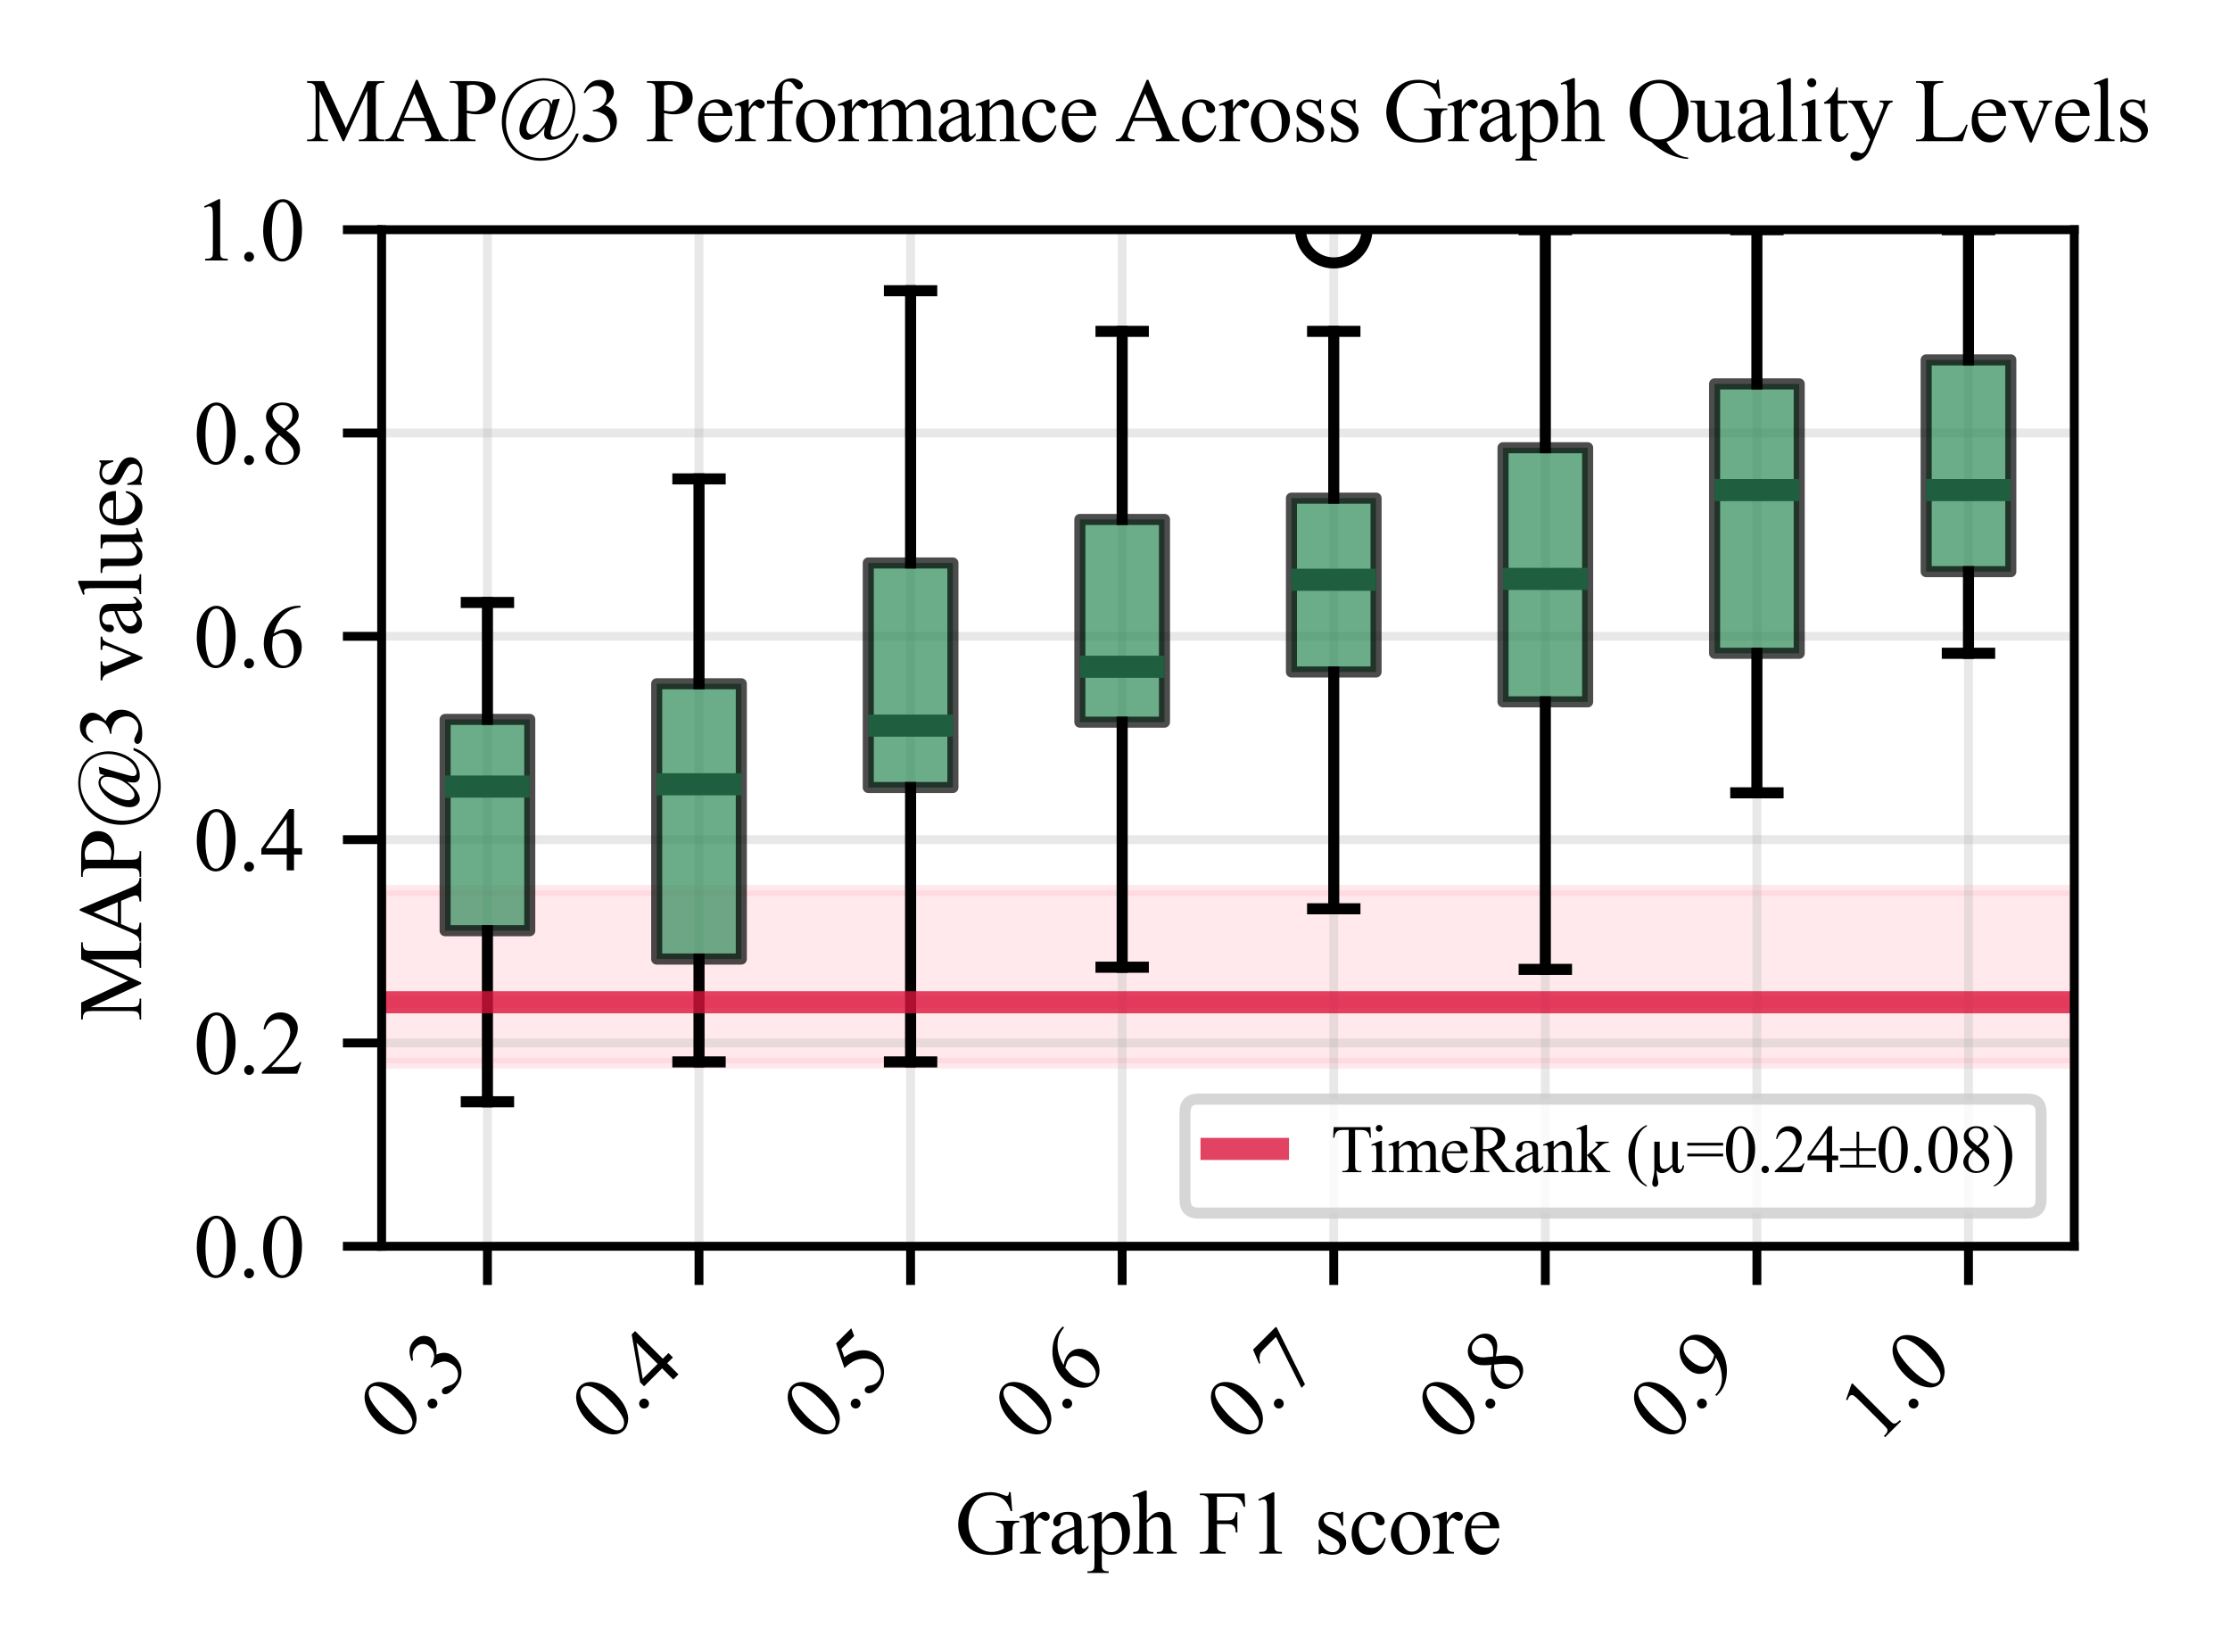 <?xml version="1.0" encoding="utf-8" standalone="no"?>
<!DOCTYPE svg PUBLIC "-//W3C//DTD SVG 1.1//EN"
  "http://www.w3.org/Graphics/SVG/1.1/DTD/svg11.dtd">
<svg xmlns:xlink="http://www.w3.org/1999/xlink" width="201.48pt" height="149.273pt" viewBox="0 0 201.48 149.273" xmlns="http://www.w3.org/2000/svg" version="1.1">
 <defs>
  <style type="text/css">*{stroke-linejoin: round; stroke-linecap: butt}</style>
 </defs>
 <g id="figure_1">
  <g id="patch_1">
   <path d="M 0 149.273 
L 201.48 149.273 
L 201.48 0 
L 0 0 
z
" style="fill: #ffffff"/>
  </g>
  <g id="axes_1">
   <g id="patch_2">
    <path d="M 34.481 112.598 
L 187.41 112.598 
L 187.41 20.755 
L 34.481 20.755 
z
" style="fill: #ffffff"/>
   </g>
   <g id="patch_3">
    <path d="M 34.481 90.555 
L 187.41 90.555 
L 187.41 80.453 
L 34.481 80.453 
z
" clip-path="url(#pe2b4264ff6)" style="fill: #ffb6c1; opacity: 0.3; stroke: #ffb6c1; stroke-linejoin: miter"/>
   </g>
   <g id="patch_4">
    <path d="M 34.481 96.066 
L 187.41 96.066 
L 187.41 90.555 
L 34.481 90.555 
z
" clip-path="url(#pe2b4264ff6)" style="fill: #ffb6c1; opacity: 0.3; stroke: #ffb6c1; stroke-linejoin: miter"/>
   </g>
   <g id="matplotlib.axis_1">
    <g id="xtick_1">
     <g id="line2d_1">
      <path d="M 44.039 112.598 
L 44.039 20.755 
" clip-path="url(#pe2b4264ff6)" style="fill: none; stroke: #b0b0b0; stroke-opacity: 0.3; stroke-width: 0.8; stroke-linecap: square"/>
     </g>
     <g id="line2d_2">
      <defs>
       <path id="ma68ea788ea" d="M 0 0 
L 0 3.5 
" style="stroke: #000000; stroke-width: 0.8"/>
      </defs>
      <g>
       <use xlink:href="#ma68ea788ea" x="44.039" y="112.598" style="stroke: #000000; stroke-width: 0.8"/>
      </g>
     </g>
     <g id="text_1">
      <!-- 0.3 -->
      <g transform="translate(35.758 130.597) rotate(-45) scale(0.08 -0.08)">
       <defs>
        <path id="TimesNewRomanPSMT-30" d="M 231 2094 
Q 231 2819 450 3342 
Q 669 3866 1031 4122 
Q 1313 4325 1613 4325 
Q 2100 4325 2488 3828 
Q 2972 3213 2972 2159 
Q 2972 1422 2759 906 
Q 2547 391 2217 158 
Q 1888 -75 1581 -75 
Q 975 -75 572 641 
Q 231 1244 231 2094 
z
M 844 2016 
Q 844 1141 1059 588 
Q 1238 122 1591 122 
Q 1759 122 1940 273 
Q 2122 425 2216 781 
Q 2359 1319 2359 2297 
Q 2359 3022 2209 3506 
Q 2097 3866 1919 4016 
Q 1791 4119 1609 4119 
Q 1397 4119 1231 3928 
Q 1006 3669 925 3112 
Q 844 2556 844 2016 
z
" transform="scale(0.016)"/>
        <path id="TimesNewRomanPSMT-2e" d="M 800 606 
Q 947 606 1047 504 
Q 1147 403 1147 259 
Q 1147 116 1045 14 
Q 944 -88 800 -88 
Q 656 -88 554 14 
Q 453 116 453 259 
Q 453 406 554 506 
Q 656 606 800 606 
z
" transform="scale(0.016)"/>
        <path id="TimesNewRomanPSMT-33" d="M 325 3431 
Q 506 3859 782 4092 
Q 1059 4325 1472 4325 
Q 1981 4325 2253 3994 
Q 2459 3747 2459 3466 
Q 2459 3003 1878 2509 
Q 2269 2356 2469 2072 
Q 2669 1788 2669 1403 
Q 2669 853 2319 450 
Q 1863 -75 997 -75 
Q 569 -75 414 31 
Q 259 138 259 259 
Q 259 350 332 419 
Q 406 488 509 488 
Q 588 488 669 463 
Q 722 447 909 348 
Q 1097 250 1169 231 
Q 1284 197 1416 197 
Q 1734 197 1970 444 
Q 2206 691 2206 1028 
Q 2206 1275 2097 1509 
Q 2016 1684 1919 1775 
Q 1784 1900 1550 2001 
Q 1316 2103 1072 2103 
L 972 2103 
L 972 2197 
Q 1219 2228 1467 2375 
Q 1716 2522 1828 2728 
Q 1941 2934 1941 3181 
Q 1941 3503 1739 3701 
Q 1538 3900 1238 3900 
Q 753 3900 428 3381 
L 325 3431 
z
" transform="scale(0.016)"/>
       </defs>
       <use xlink:href="#TimesNewRomanPSMT-30"/>
       <use xlink:href="#TimesNewRomanPSMT-2e" transform="translate(50 0)"/>
       <use xlink:href="#TimesNewRomanPSMT-33" transform="translate(75 0)"/>
      </g>
     </g>
    </g>
    <g id="xtick_2">
     <g id="line2d_3">
      <path d="M 63.155 112.598 
L 63.155 20.755 
" clip-path="url(#pe2b4264ff6)" style="fill: none; stroke: #b0b0b0; stroke-opacity: 0.3; stroke-width: 0.8; stroke-linecap: square"/>
     </g>
     <g id="line2d_4">
      <g>
       <use xlink:href="#ma68ea788ea" x="63.155" y="112.598" style="stroke: #000000; stroke-width: 0.8"/>
      </g>
     </g>
     <g id="text_2">
      <!-- 0.4 -->
      <g transform="translate(54.874 130.597) rotate(-45) scale(0.08 -0.08)">
       <defs>
        <path id="TimesNewRomanPSMT-34" d="M 2978 1563 
L 2978 1119 
L 2409 1119 
L 2409 0 
L 1894 0 
L 1894 1119 
L 100 1119 
L 100 1519 
L 2066 4325 
L 2409 4325 
L 2409 1563 
L 2978 1563 
z
M 1894 1563 
L 1894 3666 
L 406 1563 
L 1894 1563 
z
" transform="scale(0.016)"/>
       </defs>
       <use xlink:href="#TimesNewRomanPSMT-30"/>
       <use xlink:href="#TimesNewRomanPSMT-2e" transform="translate(50 0)"/>
       <use xlink:href="#TimesNewRomanPSMT-34" transform="translate(75 0)"/>
      </g>
     </g>
    </g>
    <g id="xtick_3">
     <g id="line2d_5">
      <path d="M 82.272 112.598 
L 82.272 20.755 
" clip-path="url(#pe2b4264ff6)" style="fill: none; stroke: #b0b0b0; stroke-opacity: 0.3; stroke-width: 0.8; stroke-linecap: square"/>
     </g>
     <g id="line2d_6">
      <g>
       <use xlink:href="#ma68ea788ea" x="82.272" y="112.598" style="stroke: #000000; stroke-width: 0.8"/>
      </g>
     </g>
     <g id="text_3">
      <!-- 0.5 -->
      <g transform="translate(73.99 130.597) rotate(-45) scale(0.08 -0.08)">
       <defs>
        <path id="TimesNewRomanPSMT-35" d="M 2778 4238 
L 2534 3706 
L 1259 3706 
L 981 3138 
Q 1809 3016 2294 2522 
Q 2709 2097 2709 1522 
Q 2709 1188 2573 903 
Q 2438 619 2231 419 
Q 2025 219 1772 97 
Q 1413 -75 1034 -75 
Q 653 -75 479 54 
Q 306 184 306 341 
Q 306 428 378 495 
Q 450 563 559 563 
Q 641 563 702 538 
Q 763 513 909 409 
Q 1144 247 1384 247 
Q 1750 247 2026 523 
Q 2303 800 2303 1197 
Q 2303 1581 2056 1914 
Q 1809 2247 1375 2428 
Q 1034 2569 447 2591 
L 1259 4238 
L 2778 4238 
z
" transform="scale(0.016)"/>
       </defs>
       <use xlink:href="#TimesNewRomanPSMT-30"/>
       <use xlink:href="#TimesNewRomanPSMT-2e" transform="translate(50 0)"/>
       <use xlink:href="#TimesNewRomanPSMT-35" transform="translate(75 0)"/>
      </g>
     </g>
    </g>
    <g id="xtick_4">
     <g id="line2d_7">
      <path d="M 101.388 112.598 
L 101.388 20.755 
" clip-path="url(#pe2b4264ff6)" style="fill: none; stroke: #b0b0b0; stroke-opacity: 0.3; stroke-width: 0.8; stroke-linecap: square"/>
     </g>
     <g id="line2d_8">
      <g>
       <use xlink:href="#ma68ea788ea" x="101.388" y="112.598" style="stroke: #000000; stroke-width: 0.8"/>
      </g>
     </g>
     <g id="text_4">
      <!-- 0.6 -->
      <g transform="translate(93.107 130.597) rotate(-45) scale(0.08 -0.08)">
       <defs>
        <path id="TimesNewRomanPSMT-36" d="M 2869 4325 
L 2869 4209 
Q 2456 4169 2195 4045 
Q 1934 3922 1679 3669 
Q 1425 3416 1258 3105 
Q 1091 2794 978 2366 
Q 1428 2675 1881 2675 
Q 2316 2675 2634 2325 
Q 2953 1975 2953 1425 
Q 2953 894 2631 456 
Q 2244 -75 1606 -75 
Q 1172 -75 869 213 
Q 275 772 275 1663 
Q 275 2231 503 2743 
Q 731 3256 1154 3653 
Q 1578 4050 1965 4187 
Q 2353 4325 2688 4325 
L 2869 4325 
z
M 925 2138 
Q 869 1716 869 1456 
Q 869 1156 980 804 
Q 1091 453 1309 247 
Q 1469 100 1697 100 
Q 1969 100 2183 356 
Q 2397 613 2397 1088 
Q 2397 1622 2184 2012 
Q 1972 2403 1581 2403 
Q 1463 2403 1327 2353 
Q 1191 2303 925 2138 
z
" transform="scale(0.016)"/>
       </defs>
       <use xlink:href="#TimesNewRomanPSMT-30"/>
       <use xlink:href="#TimesNewRomanPSMT-2e" transform="translate(50 0)"/>
       <use xlink:href="#TimesNewRomanPSMT-36" transform="translate(75 0)"/>
      </g>
     </g>
    </g>
    <g id="xtick_5">
     <g id="line2d_9">
      <path d="M 120.504 112.598 
L 120.504 20.755 
" clip-path="url(#pe2b4264ff6)" style="fill: none; stroke: #b0b0b0; stroke-opacity: 0.3; stroke-width: 0.8; stroke-linecap: square"/>
     </g>
     <g id="line2d_10">
      <g>
       <use xlink:href="#ma68ea788ea" x="120.504" y="112.598" style="stroke: #000000; stroke-width: 0.8"/>
      </g>
     </g>
     <g id="text_5">
      <!-- 0.7 -->
      <g transform="translate(112.223 130.597) rotate(-45) scale(0.08 -0.08)">
       <defs>
        <path id="TimesNewRomanPSMT-37" d="M 644 4238 
L 2916 4238 
L 2916 4119 
L 1503 -88 
L 1153 -88 
L 2419 3728 
L 1253 3728 
Q 900 3728 750 3644 
Q 488 3500 328 3200 
L 238 3234 
L 644 4238 
z
" transform="scale(0.016)"/>
       </defs>
       <use xlink:href="#TimesNewRomanPSMT-30"/>
       <use xlink:href="#TimesNewRomanPSMT-2e" transform="translate(50 0)"/>
       <use xlink:href="#TimesNewRomanPSMT-37" transform="translate(75 0)"/>
      </g>
     </g>
    </g>
    <g id="xtick_6">
     <g id="line2d_11">
      <path d="M 139.62 112.598 
L 139.62 20.755 
" clip-path="url(#pe2b4264ff6)" style="fill: none; stroke: #b0b0b0; stroke-opacity: 0.3; stroke-width: 0.8; stroke-linecap: square"/>
     </g>
     <g id="line2d_12">
      <g>
       <use xlink:href="#ma68ea788ea" x="139.62" y="112.598" style="stroke: #000000; stroke-width: 0.8"/>
      </g>
     </g>
     <g id="text_6">
      <!-- 0.8 -->
      <g transform="translate(131.339 130.597) rotate(-45) scale(0.08 -0.08)">
       <defs>
        <path id="TimesNewRomanPSMT-38" d="M 1228 2134 
Q 725 2547 579 2797 
Q 434 3047 434 3316 
Q 434 3728 753 4026 
Q 1072 4325 1600 4325 
Q 2113 4325 2425 4047 
Q 2738 3769 2738 3413 
Q 2738 3175 2569 2928 
Q 2400 2681 1866 2347 
Q 2416 1922 2594 1678 
Q 2831 1359 2831 1006 
Q 2831 559 2490 242 
Q 2150 -75 1597 -75 
Q 994 -75 656 303 
Q 388 606 388 966 
Q 388 1247 577 1523 
Q 766 1800 1228 2134 
z
M 1719 2469 
Q 2094 2806 2194 3001 
Q 2294 3197 2294 3444 
Q 2294 3772 2109 3958 
Q 1925 4144 1606 4144 
Q 1288 4144 1088 3959 
Q 888 3775 888 3528 
Q 888 3366 970 3203 
Q 1053 3041 1206 2894 
L 1719 2469 
z
M 1375 2016 
Q 1116 1797 991 1539 
Q 866 1281 866 981 
Q 866 578 1086 336 
Q 1306 94 1647 94 
Q 1984 94 2187 284 
Q 2391 475 2391 747 
Q 2391 972 2272 1150 
Q 2050 1481 1375 2016 
z
" transform="scale(0.016)"/>
       </defs>
       <use xlink:href="#TimesNewRomanPSMT-30"/>
       <use xlink:href="#TimesNewRomanPSMT-2e" transform="translate(50 0)"/>
       <use xlink:href="#TimesNewRomanPSMT-38" transform="translate(75 0)"/>
      </g>
     </g>
    </g>
    <g id="xtick_7">
     <g id="line2d_13">
      <path d="M 158.736 112.598 
L 158.736 20.755 
" clip-path="url(#pe2b4264ff6)" style="fill: none; stroke: #b0b0b0; stroke-opacity: 0.3; stroke-width: 0.8; stroke-linecap: square"/>
     </g>
     <g id="line2d_14">
      <g>
       <use xlink:href="#ma68ea788ea" x="158.736" y="112.598" style="stroke: #000000; stroke-width: 0.8"/>
      </g>
     </g>
     <g id="text_7">
      <!-- 0.9 -->
      <g transform="translate(150.455 130.597) rotate(-45) scale(0.08 -0.08)">
       <defs>
        <path id="TimesNewRomanPSMT-39" d="M 338 -88 
L 338 28 
Q 744 34 1094 217 
Q 1444 400 1770 856 
Q 2097 1313 2225 1859 
Q 1734 1544 1338 1544 
Q 891 1544 572 1889 
Q 253 2234 253 2806 
Q 253 3363 572 3797 
Q 956 4325 1575 4325 
Q 2097 4325 2469 3894 
Q 2925 3359 2925 2575 
Q 2925 1869 2578 1258 
Q 2231 647 1613 244 
Q 1109 -88 516 -88 
L 338 -88 
z
M 2275 2091 
Q 2331 2497 2331 2741 
Q 2331 3044 2228 3395 
Q 2125 3747 1936 3934 
Q 1747 4122 1506 4122 
Q 1228 4122 1018 3872 
Q 809 3622 809 3128 
Q 809 2469 1088 2097 
Q 1291 1828 1588 1828 
Q 1731 1828 1928 1897 
Q 2125 1966 2275 2091 
z
" transform="scale(0.016)"/>
       </defs>
       <use xlink:href="#TimesNewRomanPSMT-30"/>
       <use xlink:href="#TimesNewRomanPSMT-2e" transform="translate(50 0)"/>
       <use xlink:href="#TimesNewRomanPSMT-39" transform="translate(75 0)"/>
      </g>
     </g>
    </g>
    <g id="xtick_8">
     <g id="line2d_15">
      <path d="M 177.852 112.598 
L 177.852 20.755 
" clip-path="url(#pe2b4264ff6)" style="fill: none; stroke: #b0b0b0; stroke-opacity: 0.3; stroke-width: 0.8; stroke-linecap: square"/>
     </g>
     <g id="line2d_16">
      <g>
       <use xlink:href="#ma68ea788ea" x="177.852" y="112.598" style="stroke: #000000; stroke-width: 0.8"/>
      </g>
     </g>
     <g id="text_8">
      <!-- 1.0 -->
      <g transform="translate(169.571 130.597) rotate(-45) scale(0.08 -0.08)">
       <defs>
        <path id="TimesNewRomanPSMT-31" d="M 750 3822 
L 1781 4325 
L 1884 4325 
L 1884 747 
Q 1884 391 1914 303 
Q 1944 216 2037 169 
Q 2131 122 2419 116 
L 2419 0 
L 825 0 
L 825 116 
Q 1125 122 1212 167 
Q 1300 213 1334 289 
Q 1369 366 1369 747 
L 1369 3034 
Q 1369 3497 1338 3628 
Q 1316 3728 1258 3775 
Q 1200 3822 1119 3822 
Q 1003 3822 797 3725 
L 750 3822 
z
" transform="scale(0.016)"/>
       </defs>
       <use xlink:href="#TimesNewRomanPSMT-31"/>
       <use xlink:href="#TimesNewRomanPSMT-2e" transform="translate(50 0)"/>
       <use xlink:href="#TimesNewRomanPSMT-30" transform="translate(75 0)"/>
      </g>
     </g>
    </g>
    <g id="text_9">
     <!-- Graph F1 score -->
     <g transform="translate(86.285 140.362) scale(0.08 -0.08)">
      <defs>
       <path id="TimesNewRomanPSMT-47" d="M 3928 4334 
L 4038 2997 
L 3928 2997 
Q 3763 3497 3500 3750 
Q 3122 4116 2528 4116 
Q 1719 4116 1297 3475 
Q 944 2934 944 2188 
Q 944 1581 1178 1081 
Q 1413 581 1792 348 
Q 2172 116 2572 116 
Q 2806 116 3025 175 
Q 3244 234 3447 350 
L 3447 1575 
Q 3447 1894 3398 1992 
Q 3350 2091 3248 2142 
Q 3147 2194 2891 2194 
L 2891 2313 
L 4531 2313 
L 4531 2194 
L 4453 2194 
Q 4209 2194 4119 2031 
Q 4056 1916 4056 1575 
L 4056 278 
Q 3697 84 3347 -6 
Q 2997 -97 2569 -97 
Q 1341 -97 703 691 
Q 225 1281 225 2053 
Q 225 2613 494 3125 
Q 813 3734 1369 4063 
Q 1834 4334 2469 4334 
Q 2700 4334 2889 4296 
Q 3078 4259 3425 4131 
Q 3600 4066 3659 4066 
Q 3719 4066 3761 4120 
Q 3803 4175 3813 4334 
L 3928 4334 
z
" transform="scale(0.016)"/>
       <path id="TimesNewRomanPSMT-72" d="M 1038 2947 
L 1038 2303 
Q 1397 2947 1775 2947 
Q 1947 2947 2059 2842 
Q 2172 2738 2172 2600 
Q 2172 2478 2090 2393 
Q 2009 2309 1897 2309 
Q 1788 2309 1652 2417 
Q 1516 2525 1450 2525 
Q 1394 2525 1328 2463 
Q 1188 2334 1038 2041 
L 1038 669 
Q 1038 431 1097 309 
Q 1138 225 1241 169 
Q 1344 113 1538 113 
L 1538 0 
L 72 0 
L 72 113 
Q 291 113 397 181 
Q 475 231 506 341 
Q 522 394 522 644 
L 522 1753 
Q 522 2253 501 2348 
Q 481 2444 426 2487 
Q 372 2531 291 2531 
Q 194 2531 72 2484 
L 41 2597 
L 906 2947 
L 1038 2947 
z
" transform="scale(0.016)"/>
       <path id="TimesNewRomanPSMT-61" d="M 1822 413 
Q 1381 72 1269 19 
Q 1100 -59 909 -59 
Q 613 -59 420 144 
Q 228 347 228 678 
Q 228 888 322 1041 
Q 450 1253 767 1440 
Q 1084 1628 1822 1897 
L 1822 2009 
Q 1822 2438 1686 2597 
Q 1550 2756 1291 2756 
Q 1094 2756 978 2650 
Q 859 2544 859 2406 
L 866 2225 
Q 866 2081 792 2003 
Q 719 1925 600 1925 
Q 484 1925 411 2006 
Q 338 2088 338 2228 
Q 338 2497 613 2722 
Q 888 2947 1384 2947 
Q 1766 2947 2009 2819 
Q 2194 2722 2281 2516 
Q 2338 2381 2338 1966 
L 2338 994 
Q 2338 584 2353 492 
Q 2369 400 2405 369 
Q 2441 338 2488 338 
Q 2538 338 2575 359 
Q 2641 400 2828 588 
L 2828 413 
Q 2478 -56 2159 -56 
Q 2006 -56 1915 50 
Q 1825 156 1822 413 
z
M 1822 616 
L 1822 1706 
Q 1350 1519 1213 1441 
Q 966 1303 859 1153 
Q 753 1003 753 825 
Q 753 600 887 451 
Q 1022 303 1197 303 
Q 1434 303 1822 616 
z
" transform="scale(0.016)"/>
       <path id="TimesNewRomanPSMT-70" d="M -6 2578 
L 875 2934 
L 994 2934 
L 994 2266 
Q 1216 2644 1439 2795 
Q 1663 2947 1909 2947 
Q 2341 2947 2628 2609 
Q 2981 2197 2981 1534 
Q 2981 794 2556 309 
Q 2206 -88 1675 -88 
Q 1444 -88 1275 -22 
Q 1150 25 994 166 
L 994 -706 
Q 994 -1000 1030 -1079 
Q 1066 -1159 1155 -1206 
Q 1244 -1253 1478 -1253 
L 1478 -1369 
L -22 -1369 
L -22 -1253 
L 56 -1253 
Q 228 -1256 350 -1188 
Q 409 -1153 442 -1076 
Q 475 -1000 475 -688 
L 475 2019 
Q 475 2297 450 2372 
Q 425 2447 370 2484 
Q 316 2522 222 2522 
Q 147 2522 31 2478 
L -6 2578 
z
M 994 2081 
L 994 1013 
Q 994 666 1022 556 
Q 1066 375 1236 237 
Q 1406 100 1666 100 
Q 1978 100 2172 344 
Q 2425 663 2425 1241 
Q 2425 1897 2138 2250 
Q 1938 2494 1663 2494 
Q 1513 2494 1366 2419 
Q 1253 2363 994 2081 
z
" transform="scale(0.016)"/>
       <path id="TimesNewRomanPSMT-68" d="M 1041 4444 
L 1041 2350 
Q 1388 2731 1591 2839 
Q 1794 2947 1997 2947 
Q 2241 2947 2416 2812 
Q 2591 2678 2675 2391 
Q 2734 2191 2734 1659 
L 2734 647 
Q 2734 375 2778 275 
Q 2809 200 2884 156 
Q 2959 113 3159 113 
L 3159 0 
L 1753 0 
L 1753 113 
L 1819 113 
Q 2019 113 2097 173 
Q 2175 234 2206 353 
Q 2216 403 2216 647 
L 2216 1659 
Q 2216 2128 2167 2275 
Q 2119 2422 2012 2495 
Q 1906 2569 1756 2569 
Q 1603 2569 1437 2487 
Q 1272 2406 1041 2159 
L 1041 647 
Q 1041 353 1073 281 
Q 1106 209 1195 161 
Q 1284 113 1503 113 
L 1503 0 
L 84 0 
L 84 113 
Q 275 113 384 172 
Q 447 203 484 290 
Q 522 378 522 647 
L 522 3238 
Q 522 3728 498 3840 
Q 475 3953 426 3993 
Q 378 4034 297 4034 
Q 231 4034 84 3984 
L 41 4094 
L 897 4444 
L 1041 4444 
z
" transform="scale(0.016)"/>
       <path id="TimesNewRomanPSMT-20" transform="scale(0.016)"/>
       <path id="TimesNewRomanPSMT-46" d="M 1309 4006 
L 1309 2341 
L 2081 2341 
Q 2347 2341 2470 2458 
Q 2594 2575 2634 2922 
L 2750 2922 
L 2750 1488 
L 2634 1488 
Q 2631 1734 2570 1850 
Q 2509 1966 2401 2023 
Q 2294 2081 2081 2081 
L 1309 2081 
L 1309 750 
Q 1309 428 1350 325 
Q 1381 247 1481 191 
Q 1619 116 1769 116 
L 1922 116 
L 1922 0 
L 103 0 
L 103 116 
L 253 116 
Q 516 116 634 269 
Q 709 369 709 750 
L 709 3488 
Q 709 3809 669 3913 
Q 638 3991 541 4047 
Q 406 4122 253 4122 
L 103 4122 
L 103 4238 
L 3256 4238 
L 3297 3306 
L 3188 3306 
Q 3106 3603 2998 3742 
Q 2891 3881 2733 3943 
Q 2575 4006 2244 4006 
L 1309 4006 
z
" transform="scale(0.016)"/>
       <path id="TimesNewRomanPSMT-73" d="M 2050 2947 
L 2050 1972 
L 1947 1972 
Q 1828 2431 1642 2597 
Q 1456 2763 1169 2763 
Q 950 2763 815 2647 
Q 681 2531 681 2391 
Q 681 2216 781 2091 
Q 878 1963 1175 1819 
L 1631 1597 
Q 2266 1288 2266 781 
Q 2266 391 1970 151 
Q 1675 -88 1309 -88 
Q 1047 -88 709 6 
Q 606 38 541 38 
Q 469 38 428 -44 
L 325 -44 
L 325 978 
L 428 978 
Q 516 541 762 319 
Q 1009 97 1316 97 
Q 1531 97 1667 223 
Q 1803 350 1803 528 
Q 1803 744 1651 891 
Q 1500 1038 1047 1263 
Q 594 1488 453 1669 
Q 313 1847 313 2119 
Q 313 2472 555 2709 
Q 797 2947 1181 2947 
Q 1350 2947 1591 2875 
Q 1750 2828 1803 2828 
Q 1853 2828 1881 2850 
Q 1909 2872 1947 2947 
L 2050 2947 
z
" transform="scale(0.016)"/>
       <path id="TimesNewRomanPSMT-63" d="M 2631 1088 
Q 2516 522 2178 217 
Q 1841 -88 1431 -88 
Q 944 -88 581 321 
Q 219 731 219 1428 
Q 219 2103 620 2525 
Q 1022 2947 1584 2947 
Q 2006 2947 2278 2723 
Q 2550 2500 2550 2259 
Q 2550 2141 2473 2067 
Q 2397 1994 2259 1994 
Q 2075 1994 1981 2113 
Q 1928 2178 1911 2362 
Q 1894 2547 1784 2644 
Q 1675 2738 1481 2738 
Q 1169 2738 978 2506 
Q 725 2200 725 1697 
Q 725 1184 976 792 
Q 1228 400 1656 400 
Q 1963 400 2206 609 
Q 2378 753 2541 1131 
L 2631 1088 
z
" transform="scale(0.016)"/>
       <path id="TimesNewRomanPSMT-6f" d="M 1600 2947 
Q 2250 2947 2644 2453 
Q 2978 2031 2978 1484 
Q 2978 1100 2793 706 
Q 2609 313 2286 112 
Q 1963 -88 1566 -88 
Q 919 -88 538 428 
Q 216 863 216 1403 
Q 216 1797 411 2186 
Q 606 2575 925 2761 
Q 1244 2947 1600 2947 
z
M 1503 2744 
Q 1338 2744 1170 2645 
Q 1003 2547 900 2300 
Q 797 2053 797 1666 
Q 797 1041 1045 587 
Q 1294 134 1700 134 
Q 2003 134 2200 384 
Q 2397 634 2397 1244 
Q 2397 2006 2069 2444 
Q 1847 2744 1503 2744 
z
" transform="scale(0.016)"/>
       <path id="TimesNewRomanPSMT-65" d="M 681 1784 
Q 678 1147 991 784 
Q 1303 422 1725 422 
Q 2006 422 2214 576 
Q 2422 731 2563 1106 
L 2659 1044 
Q 2594 616 2278 264 
Q 1963 -88 1488 -88 
Q 972 -88 605 314 
Q 238 716 238 1394 
Q 238 2128 614 2539 
Q 991 2950 1559 2950 
Q 2041 2950 2350 2633 
Q 2659 2316 2659 1784 
L 681 1784 
z
M 681 1966 
L 2006 1966 
Q 1991 2241 1941 2353 
Q 1863 2528 1708 2628 
Q 1553 2728 1384 2728 
Q 1125 2728 920 2526 
Q 716 2325 681 1966 
z
" transform="scale(0.016)"/>
      </defs>
      <use xlink:href="#TimesNewRomanPSMT-47"/>
      <use xlink:href="#TimesNewRomanPSMT-72" transform="translate(72.217 0)"/>
      <use xlink:href="#TimesNewRomanPSMT-61" transform="translate(105.518 0)"/>
      <use xlink:href="#TimesNewRomanPSMT-70" transform="translate(149.902 0)"/>
      <use xlink:href="#TimesNewRomanPSMT-68" transform="translate(199.902 0)"/>
      <use xlink:href="#TimesNewRomanPSMT-20" transform="translate(249.902 0)"/>
      <use xlink:href="#TimesNewRomanPSMT-46" transform="translate(274.902 0)"/>
      <use xlink:href="#TimesNewRomanPSMT-31" transform="translate(330.518 0)"/>
      <use xlink:href="#TimesNewRomanPSMT-20" transform="translate(380.518 0)"/>
      <use xlink:href="#TimesNewRomanPSMT-73" transform="translate(405.518 0)"/>
      <use xlink:href="#TimesNewRomanPSMT-63" transform="translate(444.434 0)"/>
      <use xlink:href="#TimesNewRomanPSMT-6f" transform="translate(488.818 0)"/>
      <use xlink:href="#TimesNewRomanPSMT-72" transform="translate(538.818 0)"/>
      <use xlink:href="#TimesNewRomanPSMT-65" transform="translate(572.119 0)"/>
     </g>
    </g>
   </g>
   <g id="matplotlib.axis_2">
    <g id="ytick_1">
     <g id="line2d_17">
      <path d="M 34.481 112.598 
L 187.41 112.598 
" clip-path="url(#pe2b4264ff6)" style="fill: none; stroke: #b0b0b0; stroke-opacity: 0.3; stroke-width: 0.8; stroke-linecap: square"/>
     </g>
     <g id="line2d_18">
      <defs>
       <path id="m64a351d9f1" d="M 0 0 
L -3.5 0 
" style="stroke: #000000; stroke-width: 0.8"/>
      </defs>
      <g>
       <use xlink:href="#m64a351d9f1" x="34.481" y="112.598" style="stroke: #000000; stroke-width: 0.8"/>
      </g>
     </g>
     <g id="text_10">
      <!-- 0.0 -->
      <g transform="translate(17.481 115.375) scale(0.08 -0.08)">
       <use xlink:href="#TimesNewRomanPSMT-30"/>
       <use xlink:href="#TimesNewRomanPSMT-2e" transform="translate(50 0)"/>
       <use xlink:href="#TimesNewRomanPSMT-30" transform="translate(75 0)"/>
      </g>
     </g>
    </g>
    <g id="ytick_2">
     <g id="line2d_19">
      <path d="M 34.481 94.229 
L 187.41 94.229 
" clip-path="url(#pe2b4264ff6)" style="fill: none; stroke: #b0b0b0; stroke-opacity: 0.3; stroke-width: 0.8; stroke-linecap: square"/>
     </g>
     <g id="line2d_20">
      <g>
       <use xlink:href="#m64a351d9f1" x="34.481" y="94.229" style="stroke: #000000; stroke-width: 0.8"/>
      </g>
     </g>
     <g id="text_11">
      <!-- 0.2 -->
      <g transform="translate(17.481 97.007) scale(0.08 -0.08)">
       <defs>
        <path id="TimesNewRomanPSMT-32" d="M 2934 816 
L 2638 0 
L 138 0 
L 138 116 
Q 1241 1122 1691 1759 
Q 2141 2397 2141 2925 
Q 2141 3328 1894 3587 
Q 1647 3847 1303 3847 
Q 991 3847 742 3664 
Q 494 3481 375 3128 
L 259 3128 
Q 338 3706 661 4015 
Q 984 4325 1469 4325 
Q 1984 4325 2329 3994 
Q 2675 3663 2675 3213 
Q 2675 2891 2525 2569 
Q 2294 2063 1775 1497 
Q 997 647 803 472 
L 1909 472 
Q 2247 472 2383 497 
Q 2519 522 2628 598 
Q 2738 675 2819 816 
L 2934 816 
z
" transform="scale(0.016)"/>
       </defs>
       <use xlink:href="#TimesNewRomanPSMT-30"/>
       <use xlink:href="#TimesNewRomanPSMT-2e" transform="translate(50 0)"/>
       <use xlink:href="#TimesNewRomanPSMT-32" transform="translate(75 0)"/>
      </g>
     </g>
    </g>
    <g id="ytick_3">
     <g id="line2d_21">
      <path d="M 34.481 75.861 
L 187.41 75.861 
" clip-path="url(#pe2b4264ff6)" style="fill: none; stroke: #b0b0b0; stroke-opacity: 0.3; stroke-width: 0.8; stroke-linecap: square"/>
     </g>
     <g id="line2d_22">
      <g>
       <use xlink:href="#m64a351d9f1" x="34.481" y="75.861" style="stroke: #000000; stroke-width: 0.8"/>
      </g>
     </g>
     <g id="text_12">
      <!-- 0.4 -->
      <g transform="translate(17.481 78.638) scale(0.08 -0.08)">
       <use xlink:href="#TimesNewRomanPSMT-30"/>
       <use xlink:href="#TimesNewRomanPSMT-2e" transform="translate(50 0)"/>
       <use xlink:href="#TimesNewRomanPSMT-34" transform="translate(75 0)"/>
      </g>
     </g>
    </g>
    <g id="ytick_4">
     <g id="line2d_23">
      <path d="M 34.481 57.492 
L 187.41 57.492 
" clip-path="url(#pe2b4264ff6)" style="fill: none; stroke: #b0b0b0; stroke-opacity: 0.3; stroke-width: 0.8; stroke-linecap: square"/>
     </g>
     <g id="line2d_24">
      <g>
       <use xlink:href="#m64a351d9f1" x="34.481" y="57.492" style="stroke: #000000; stroke-width: 0.8"/>
      </g>
     </g>
     <g id="text_13">
      <!-- 0.6 -->
      <g transform="translate(17.481 60.27) scale(0.08 -0.08)">
       <use xlink:href="#TimesNewRomanPSMT-30"/>
       <use xlink:href="#TimesNewRomanPSMT-2e" transform="translate(50 0)"/>
       <use xlink:href="#TimesNewRomanPSMT-36" transform="translate(75 0)"/>
      </g>
     </g>
    </g>
    <g id="ytick_5">
     <g id="line2d_25">
      <path d="M 34.481 39.124 
L 187.41 39.124 
" clip-path="url(#pe2b4264ff6)" style="fill: none; stroke: #b0b0b0; stroke-opacity: 0.3; stroke-width: 0.8; stroke-linecap: square"/>
     </g>
     <g id="line2d_26">
      <g>
       <use xlink:href="#m64a351d9f1" x="34.481" y="39.124" style="stroke: #000000; stroke-width: 0.8"/>
      </g>
     </g>
     <g id="text_14">
      <!-- 0.8 -->
      <g transform="translate(17.481 41.901) scale(0.08 -0.08)">
       <use xlink:href="#TimesNewRomanPSMT-30"/>
       <use xlink:href="#TimesNewRomanPSMT-2e" transform="translate(50 0)"/>
       <use xlink:href="#TimesNewRomanPSMT-38" transform="translate(75 0)"/>
      </g>
     </g>
    </g>
    <g id="ytick_6">
     <g id="line2d_27">
      <path d="M 34.481 20.755 
L 187.41 20.755 
" clip-path="url(#pe2b4264ff6)" style="fill: none; stroke: #b0b0b0; stroke-opacity: 0.3; stroke-width: 0.8; stroke-linecap: square"/>
     </g>
     <g id="line2d_28">
      <g>
       <use xlink:href="#m64a351d9f1" x="34.481" y="20.755" style="stroke: #000000; stroke-width: 0.8"/>
      </g>
     </g>
     <g id="text_15">
      <!-- 1.0 -->
      <g transform="translate(17.481 23.532) scale(0.08 -0.08)">
       <use xlink:href="#TimesNewRomanPSMT-31"/>
       <use xlink:href="#TimesNewRomanPSMT-2e" transform="translate(50 0)"/>
       <use xlink:href="#TimesNewRomanPSMT-30" transform="translate(75 0)"/>
      </g>
     </g>
    </g>
    <g id="text_16">
     <!-- MAP@3 values -->
     <g transform="translate(12.755 92.249) rotate(-90) scale(0.08 -0.08)">
      <defs>
       <path id="TimesNewRomanPSMT-4d" d="M 2619 0 
L 981 3566 
L 981 734 
Q 981 344 1066 247 
Q 1181 116 1431 116 
L 1581 116 
L 1581 0 
L 106 0 
L 106 116 
L 256 116 
Q 525 116 638 278 
Q 706 378 706 734 
L 706 3503 
Q 706 3784 644 3909 
Q 600 4000 483 4061 
Q 366 4122 106 4122 
L 106 4238 
L 1306 4238 
L 2844 922 
L 4356 4238 
L 5556 4238 
L 5556 4122 
L 5409 4122 
Q 5138 4122 5025 3959 
Q 4956 3859 4956 3503 
L 4956 734 
Q 4956 344 5044 247 
Q 5159 116 5409 116 
L 5556 116 
L 5556 0 
L 3756 0 
L 3756 116 
L 3906 116 
Q 4178 116 4288 278 
Q 4356 378 4356 734 
L 4356 3566 
L 2722 0 
L 2619 0 
z
" transform="scale(0.016)"/>
       <path id="TimesNewRomanPSMT-41" d="M 2928 1419 
L 1288 1419 
L 1000 750 
Q 894 503 894 381 
Q 894 284 986 211 
Q 1078 138 1384 116 
L 1384 0 
L 50 0 
L 50 116 
Q 316 163 394 238 
Q 553 388 747 847 
L 2238 4334 
L 2347 4334 
L 3822 809 
Q 4000 384 4145 257 
Q 4291 131 4550 116 
L 4550 0 
L 2878 0 
L 2878 116 
Q 3131 128 3220 200 
Q 3309 272 3309 375 
Q 3309 513 3184 809 
L 2928 1419 
z
M 2841 1650 
L 2122 3363 
L 1384 1650 
L 2841 1650 
z
" transform="scale(0.016)"/>
       <path id="TimesNewRomanPSMT-50" d="M 1313 1984 
L 1313 750 
Q 1313 350 1400 253 
Q 1519 116 1759 116 
L 1922 116 
L 1922 0 
L 106 0 
L 106 116 
L 266 116 
Q 534 116 650 291 
Q 713 388 713 750 
L 713 3488 
Q 713 3888 628 3984 
Q 506 4122 266 4122 
L 106 4122 
L 106 4238 
L 1659 4238 
Q 2228 4238 2556 4120 
Q 2884 4003 3109 3725 
Q 3334 3447 3334 3066 
Q 3334 2547 2992 2222 
Q 2650 1897 2025 1897 
Q 1872 1897 1694 1919 
Q 1516 1941 1313 1984 
z
M 1313 2163 
Q 1478 2131 1606 2115 
Q 1734 2100 1825 2100 
Q 2150 2100 2386 2351 
Q 2622 2603 2622 3003 
Q 2622 3278 2509 3514 
Q 2397 3750 2190 3867 
Q 1984 3984 1722 3984 
Q 1563 3984 1313 3925 
L 1313 2163 
z
" transform="scale(0.016)"/>
       <path id="TimesNewRomanPSMT-40" d="M 4400 2994 
L 4034 1747 
Q 3831 1047 3787 859 
Q 3744 672 3744 559 
Q 3744 459 3811 390 
Q 3878 322 3978 322 
Q 4206 322 4526 550 
Q 4847 778 5075 1290 
Q 5303 1803 5303 2359 
Q 5303 2894 5045 3347 
Q 4788 3800 4317 4042 
Q 3847 4284 3278 4284 
Q 2556 4284 1937 3901 
Q 1319 3519 958 2800 
Q 597 2081 597 1306 
Q 597 588 914 0 
Q 1231 -588 1806 -889 
Q 2381 -1191 3044 -1191 
Q 3866 -1191 4530 -750 
Q 5194 -309 5556 538 
L 5738 538 
Q 5456 -319 4715 -850 
Q 3975 -1381 3028 -1381 
Q 2284 -1381 1646 -1029 
Q 1009 -678 656 -32 
Q 303 613 303 1388 
Q 303 2213 690 2927 
Q 1078 3641 1776 4042 
Q 2475 4444 3259 4444 
Q 3906 4444 4426 4176 
Q 4947 3909 5219 3395 
Q 5491 2881 5491 2303 
Q 5491 1731 5236 1170 
Q 4981 609 4587 353 
Q 4194 97 3766 97 
Q 3528 97 3408 209 
Q 3288 322 3288 525 
Q 3288 700 3344 984 
Q 2881 425 2603 259 
Q 2325 94 2113 94 
Q 1891 94 1719 292 
Q 1547 491 1547 822 
Q 1547 1275 1842 1837 
Q 2138 2400 2625 2753 
Q 2984 3013 3269 3013 
Q 3478 3013 3617 2905 
Q 3756 2797 3806 2581 
L 3909 2925 
L 4400 2994 
z
M 3303 2866 
Q 3069 2866 2828 2619 
Q 2475 2256 2225 1641 
Q 2041 1191 2041 916 
Q 2041 719 2152 595 
Q 2263 472 2400 472 
Q 2581 472 2781 609 
Q 2981 747 3200 1033 
Q 3419 1319 3519 1606 
Q 3694 2103 3694 2416 
Q 3694 2622 3580 2744 
Q 3466 2866 3303 2866 
z
" transform="scale(0.016)"/>
       <path id="TimesNewRomanPSMT-76" d="M 53 2863 
L 1400 2863 
L 1400 2747 
L 1313 2747 
Q 1191 2747 1127 2687 
Q 1063 2628 1063 2528 
Q 1063 2419 1128 2269 
L 1794 688 
L 2463 2328 
Q 2534 2503 2534 2594 
Q 2534 2638 2509 2666 
Q 2475 2713 2422 2730 
Q 2369 2747 2206 2747 
L 2206 2863 
L 3141 2863 
L 3141 2747 
Q 2978 2734 2916 2681 
Q 2806 2588 2719 2369 
L 1703 -88 
L 1575 -88 
L 553 2328 
Q 484 2497 421 2570 
Q 359 2644 263 2694 
Q 209 2722 53 2747 
L 53 2863 
z
" transform="scale(0.016)"/>
       <path id="TimesNewRomanPSMT-6c" d="M 1184 4444 
L 1184 647 
Q 1184 378 1223 290 
Q 1263 203 1344 158 
Q 1425 113 1647 113 
L 1647 0 
L 244 0 
L 244 113 
Q 441 113 512 153 
Q 584 194 625 287 
Q 666 381 666 647 
L 666 3247 
Q 666 3731 644 3842 
Q 622 3953 573 3993 
Q 525 4034 450 4034 
Q 369 4034 244 3984 
L 191 4094 
L 1044 4444 
L 1184 4444 
z
" transform="scale(0.016)"/>
       <path id="TimesNewRomanPSMT-75" d="M 2709 2863 
L 2709 1128 
Q 2709 631 2732 520 
Q 2756 409 2807 365 
Q 2859 322 2928 322 
Q 3025 322 3147 375 
L 3191 266 
L 2334 -88 
L 2194 -88 
L 2194 519 
Q 1825 119 1631 15 
Q 1438 -88 1222 -88 
Q 981 -88 804 51 
Q 628 191 559 409 
Q 491 628 491 1028 
L 491 2306 
Q 491 2509 447 2587 
Q 403 2666 317 2708 
Q 231 2750 6 2747 
L 6 2863 
L 1009 2863 
L 1009 947 
Q 1009 547 1148 422 
Q 1288 297 1484 297 
Q 1619 297 1789 381 
Q 1959 466 2194 703 
L 2194 2325 
Q 2194 2569 2105 2655 
Q 2016 2741 1734 2747 
L 1734 2863 
L 2709 2863 
z
" transform="scale(0.016)"/>
      </defs>
      <use xlink:href="#TimesNewRomanPSMT-4d"/>
      <use xlink:href="#TimesNewRomanPSMT-41" transform="translate(88.916 0)"/>
      <use xlink:href="#TimesNewRomanPSMT-50" transform="translate(161.133 0)"/>
      <use xlink:href="#TimesNewRomanPSMT-40" transform="translate(216.748 0)"/>
      <use xlink:href="#TimesNewRomanPSMT-33" transform="translate(308.838 0)"/>
      <use xlink:href="#TimesNewRomanPSMT-20" transform="translate(358.838 0)"/>
      <use xlink:href="#TimesNewRomanPSMT-76" transform="translate(383.838 0)"/>
      <use xlink:href="#TimesNewRomanPSMT-61" transform="translate(433.838 0)"/>
      <use xlink:href="#TimesNewRomanPSMT-6c" transform="translate(478.223 0)"/>
      <use xlink:href="#TimesNewRomanPSMT-75" transform="translate(506.006 0)"/>
      <use xlink:href="#TimesNewRomanPSMT-65" transform="translate(556.006 0)"/>
      <use xlink:href="#TimesNewRomanPSMT-73" transform="translate(600.391 0)"/>
     </g>
    </g>
   </g>
   <g id="patch_5">
    <path d="M 40.216 84.087 
L 47.863 84.087 
L 47.863 64.997 
L 40.216 64.997 
L 40.216 84.087 
z
" clip-path="url(#pe2b4264ff6)" style="fill: #2e8b57; opacity: 0.7; stroke: #000000; stroke-linejoin: miter"/>
   </g>
   <g id="line2d_29">
    <path d="M 44.039 84.087 
L 44.039 99.541 
" clip-path="url(#pe2b4264ff6)" style="fill: none; stroke: #000000; stroke-linecap: square"/>
   </g>
   <g id="line2d_30">
    <path d="M 44.039 64.997 
L 44.039 54.431 
" clip-path="url(#pe2b4264ff6)" style="fill: none; stroke: #000000; stroke-linecap: square"/>
   </g>
   <g id="line2d_31">
    <path d="M 42.128 99.541 
L 45.951 99.541 
" clip-path="url(#pe2b4264ff6)" style="fill: none; stroke: #000000; stroke-linecap: square"/>
   </g>
   <g id="line2d_32">
    <path d="M 42.128 54.431 
L 45.951 54.431 
" clip-path="url(#pe2b4264ff6)" style="fill: none; stroke: #000000; stroke-linecap: square"/>
   </g>
   <g id="line2d_33"/>
   <g id="patch_6">
    <path d="M 59.332 86.65 
L 66.979 86.65 
L 66.979 61.778 
L 59.332 61.778 
L 59.332 86.65 
z
" clip-path="url(#pe2b4264ff6)" style="fill: #2e8b57; opacity: 0.7; stroke: #000000; stroke-linejoin: miter"/>
   </g>
   <g id="line2d_34">
    <path d="M 63.155 86.65 
L 63.155 95.94 
" clip-path="url(#pe2b4264ff6)" style="fill: none; stroke: #000000; stroke-linecap: square"/>
   </g>
   <g id="line2d_35">
    <path d="M 63.155 61.778 
L 63.155 43.265 
" clip-path="url(#pe2b4264ff6)" style="fill: none; stroke: #000000; stroke-linecap: square"/>
   </g>
   <g id="line2d_36">
    <path d="M 61.244 95.94 
L 65.067 95.94 
" clip-path="url(#pe2b4264ff6)" style="fill: none; stroke: #000000; stroke-linecap: square"/>
   </g>
   <g id="line2d_37">
    <path d="M 61.244 43.265 
L 65.067 43.265 
" clip-path="url(#pe2b4264ff6)" style="fill: none; stroke: #000000; stroke-linecap: square"/>
   </g>
   <g id="line2d_38"/>
   <g id="patch_7">
    <path d="M 78.448 71.15 
L 86.095 71.15 
L 86.095 50.863 
L 78.448 50.863 
L 78.448 71.15 
z
" clip-path="url(#pe2b4264ff6)" style="fill: #2e8b57; opacity: 0.7; stroke: #000000; stroke-linejoin: miter"/>
   </g>
   <g id="line2d_39">
    <path d="M 82.272 71.15 
L 82.272 95.94 
" clip-path="url(#pe2b4264ff6)" style="fill: none; stroke: #000000; stroke-linecap: square"/>
   </g>
   <g id="line2d_40">
    <path d="M 82.272 50.863 
L 82.272 26.266 
" clip-path="url(#pe2b4264ff6)" style="fill: none; stroke: #000000; stroke-linecap: square"/>
   </g>
   <g id="line2d_41">
    <path d="M 80.36 95.94 
L 84.183 95.94 
" clip-path="url(#pe2b4264ff6)" style="fill: none; stroke: #000000; stroke-linecap: square"/>
   </g>
   <g id="line2d_42">
    <path d="M 80.36 26.266 
L 84.183 26.266 
" clip-path="url(#pe2b4264ff6)" style="fill: none; stroke: #000000; stroke-linecap: square"/>
   </g>
   <g id="line2d_43"/>
   <g id="patch_8">
    <path d="M 97.565 65.246 
L 105.211 65.246 
L 105.211 46.93 
L 97.565 46.93 
L 97.565 65.246 
z
" clip-path="url(#pe2b4264ff6)" style="fill: #2e8b57; opacity: 0.7; stroke: #000000; stroke-linejoin: miter"/>
   </g>
   <g id="line2d_44">
    <path d="M 101.388 65.246 
L 101.388 87.386 
" clip-path="url(#pe2b4264ff6)" style="fill: none; stroke: #000000; stroke-linecap: square"/>
   </g>
   <g id="line2d_45">
    <path d="M 101.388 46.93 
L 101.388 29.939 
" clip-path="url(#pe2b4264ff6)" style="fill: none; stroke: #000000; stroke-linecap: square"/>
   </g>
   <g id="line2d_46">
    <path d="M 99.476 87.386 
L 103.299 87.386 
" clip-path="url(#pe2b4264ff6)" style="fill: none; stroke: #000000; stroke-linecap: square"/>
   </g>
   <g id="line2d_47">
    <path d="M 99.476 29.939 
L 103.299 29.939 
" clip-path="url(#pe2b4264ff6)" style="fill: none; stroke: #000000; stroke-linecap: square"/>
   </g>
   <g id="line2d_48"/>
   <g id="patch_9">
    <path d="M 116.681 60.711 
L 124.327 60.711 
L 124.327 45.006 
L 116.681 45.006 
L 116.681 60.711 
z
" clip-path="url(#pe2b4264ff6)" style="fill: #2e8b57; opacity: 0.7; stroke: #000000; stroke-linejoin: miter"/>
   </g>
   <g id="line2d_49">
    <path d="M 120.504 60.711 
L 120.504 82.108 
" clip-path="url(#pe2b4264ff6)" style="fill: none; stroke: #000000; stroke-linecap: square"/>
   </g>
   <g id="line2d_50">
    <path d="M 120.504 45.006 
L 120.504 29.939 
" clip-path="url(#pe2b4264ff6)" style="fill: none; stroke: #000000; stroke-linecap: square"/>
   </g>
   <g id="line2d_51">
    <path d="M 118.592 82.108 
L 122.416 82.108 
" clip-path="url(#pe2b4264ff6)" style="fill: none; stroke: #000000; stroke-linecap: square"/>
   </g>
   <g id="line2d_52">
    <path d="M 118.592 29.939 
L 122.416 29.939 
" clip-path="url(#pe2b4264ff6)" style="fill: none; stroke: #000000; stroke-linecap: square"/>
   </g>
   <g id="line2d_53">
    <defs>
     <path id="m693ecaf624" d="M 0 3 
C 0.796 3 1.559 2.684 2.121 2.121 
C 2.684 1.559 3 0.796 3 0 
C 3 -0.796 2.684 -1.559 2.121 -2.121 
C 1.559 -2.684 0.796 -3 0 -3 
C -0.796 -3 -1.559 -2.684 -2.121 -2.121 
C -2.684 -1.559 -3 -0.796 -3 0 
C -3 0.796 -2.684 1.559 -2.121 2.121 
C -1.559 2.684 -0.796 3 0 3 
z
" style="stroke: #000000"/>
    </defs>
    <g clip-path="url(#pe2b4264ff6)">
     <use xlink:href="#m693ecaf624" x="120.504" y="20.755" style="fill-opacity: 0; stroke: #000000"/>
    </g>
   </g>
   <g id="patch_10">
    <path d="M 135.797 63.412 
L 143.443 63.412 
L 143.443 40.45 
L 135.797 40.45 
L 135.797 63.412 
z
" clip-path="url(#pe2b4264ff6)" style="fill: #2e8b57; opacity: 0.7; stroke: #000000; stroke-linejoin: miter"/>
   </g>
   <g id="line2d_54">
    <path d="M 139.62 63.412 
L 139.62 87.584 
" clip-path="url(#pe2b4264ff6)" style="fill: none; stroke: #000000; stroke-linecap: square"/>
   </g>
   <g id="line2d_55">
    <path d="M 139.62 40.45 
L 139.62 20.755 
" clip-path="url(#pe2b4264ff6)" style="fill: none; stroke: #000000; stroke-linecap: square"/>
   </g>
   <g id="line2d_56">
    <path d="M 137.708 87.584 
L 141.532 87.584 
" clip-path="url(#pe2b4264ff6)" style="fill: none; stroke: #000000; stroke-linecap: square"/>
   </g>
   <g id="line2d_57">
    <path d="M 137.708 20.755 
L 141.532 20.755 
" clip-path="url(#pe2b4264ff6)" style="fill: none; stroke: #000000; stroke-linecap: square"/>
   </g>
   <g id="line2d_58"/>
   <g id="patch_11">
    <path d="M 154.913 59.023 
L 162.559 59.023 
L 162.559 34.684 
L 154.913 34.684 
L 154.913 59.023 
z
" clip-path="url(#pe2b4264ff6)" style="fill: #2e8b57; opacity: 0.7; stroke: #000000; stroke-linejoin: miter"/>
   </g>
   <g id="line2d_59">
    <path d="M 158.736 59.023 
L 158.736 71.629 
" clip-path="url(#pe2b4264ff6)" style="fill: none; stroke: #000000; stroke-linecap: square"/>
   </g>
   <g id="line2d_60">
    <path d="M 158.736 34.684 
L 158.736 20.755 
" clip-path="url(#pe2b4264ff6)" style="fill: none; stroke: #000000; stroke-linecap: square"/>
   </g>
   <g id="line2d_61">
    <path d="M 156.825 71.629 
L 160.648 71.629 
" clip-path="url(#pe2b4264ff6)" style="fill: none; stroke: #000000; stroke-linecap: square"/>
   </g>
   <g id="line2d_62">
    <path d="M 156.825 20.755 
L 160.648 20.755 
" clip-path="url(#pe2b4264ff6)" style="fill: none; stroke: #000000; stroke-linecap: square"/>
   </g>
   <g id="line2d_63"/>
   <g id="patch_12">
    <path d="M 174.029 51.649 
L 181.676 51.649 
L 181.676 32.515 
L 174.029 32.515 
L 174.029 51.649 
z
" clip-path="url(#pe2b4264ff6)" style="fill: #2e8b57; opacity: 0.7; stroke: #000000; stroke-linejoin: miter"/>
   </g>
   <g id="line2d_64">
    <path d="M 177.852 51.649 
L 177.852 59.023 
" clip-path="url(#pe2b4264ff6)" style="fill: none; stroke: #000000; stroke-linecap: square"/>
   </g>
   <g id="line2d_65">
    <path d="M 177.852 32.515 
L 177.852 20.755 
" clip-path="url(#pe2b4264ff6)" style="fill: none; stroke: #000000; stroke-linecap: square"/>
   </g>
   <g id="line2d_66">
    <path d="M 175.941 59.023 
L 179.764 59.023 
" clip-path="url(#pe2b4264ff6)" style="fill: none; stroke: #000000; stroke-linecap: square"/>
   </g>
   <g id="line2d_67">
    <path d="M 175.941 20.755 
L 179.764 20.755 
" clip-path="url(#pe2b4264ff6)" style="fill: none; stroke: #000000; stroke-linecap: square"/>
   </g>
   <g id="line2d_68"/>
   <g id="line2d_69">
    <path d="M 34.481 90.555 
L 187.41 90.555 
" clip-path="url(#pe2b4264ff6)" style="fill: none; stroke: #dc143c; stroke-opacity: 0.8; stroke-width: 2; stroke-linecap: square"/>
   </g>
   <g id="line2d_70">
    <path d="M 40.216 71.064 
L 47.863 71.064 
" clip-path="url(#pe2b4264ff6)" style="fill: none; stroke: #1f5f3f; stroke-width: 2"/>
   </g>
   <g id="line2d_71">
    <path d="M 59.332 70.856 
L 66.979 70.856 
" clip-path="url(#pe2b4264ff6)" style="fill: none; stroke: #1f5f3f; stroke-width: 2"/>
   </g>
   <g id="line2d_72">
    <path d="M 78.448 65.558 
L 86.095 65.558 
" clip-path="url(#pe2b4264ff6)" style="fill: none; stroke: #1f5f3f; stroke-width: 2"/>
   </g>
   <g id="line2d_73">
    <path d="M 97.565 60.238 
L 105.211 60.238 
" clip-path="url(#pe2b4264ff6)" style="fill: none; stroke: #1f5f3f; stroke-width: 2"/>
   </g>
   <g id="line2d_74">
    <path d="M 116.681 52.379 
L 124.327 52.379 
" clip-path="url(#pe2b4264ff6)" style="fill: none; stroke: #1f5f3f; stroke-width: 2"/>
   </g>
   <g id="line2d_75">
    <path d="M 135.797 52.303 
L 143.443 52.303 
" clip-path="url(#pe2b4264ff6)" style="fill: none; stroke: #1f5f3f; stroke-width: 2"/>
   </g>
   <g id="line2d_76">
    <path d="M 154.913 44.276 
L 162.559 44.276 
" clip-path="url(#pe2b4264ff6)" style="fill: none; stroke: #1f5f3f; stroke-width: 2"/>
   </g>
   <g id="line2d_77">
    <path d="M 174.029 44.276 
L 181.676 44.276 
" clip-path="url(#pe2b4264ff6)" style="fill: none; stroke: #1f5f3f; stroke-width: 2"/>
   </g>
   <g id="patch_13">
    <path d="M 34.481 112.598 
L 34.481 20.755 
" style="fill: none; stroke: #000000; stroke-width: 0.8; stroke-linejoin: miter; stroke-linecap: square"/>
   </g>
   <g id="patch_14">
    <path d="M 187.41 112.598 
L 187.41 20.755 
" style="fill: none; stroke: #000000; stroke-width: 0.8; stroke-linejoin: miter; stroke-linecap: square"/>
   </g>
   <g id="patch_15">
    <path d="M 34.481 112.598 
L 187.41 112.598 
" style="fill: none; stroke: #000000; stroke-width: 0.8; stroke-linejoin: miter; stroke-linecap: square"/>
   </g>
   <g id="patch_16">
    <path d="M 34.481 20.755 
L 187.41 20.755 
" style="fill: none; stroke: #000000; stroke-width: 0.8; stroke-linejoin: miter; stroke-linecap: square"/>
   </g>
   <g id="text_17">
    <!-- MAP@3 Performance Across Graph Quality Levels -->
    <g transform="translate(27.611 12.755) scale(0.08 -0.08)">
     <defs>
      <path id="TimesNewRomanPSMT-66" d="M 1319 2638 
L 1319 756 
Q 1319 356 1406 250 
Q 1522 113 1716 113 
L 1975 113 
L 1975 0 
L 266 0 
L 266 113 
L 394 113 
Q 519 113 622 175 
Q 725 238 764 344 
Q 803 450 803 756 
L 803 2638 
L 247 2638 
L 247 2863 
L 803 2863 
L 803 3050 
Q 803 3478 940 3775 
Q 1078 4072 1361 4255 
Q 1644 4438 1997 4438 
Q 2325 4438 2600 4225 
Q 2781 4084 2781 3909 
Q 2781 3816 2700 3733 
Q 2619 3650 2525 3650 
Q 2453 3650 2373 3701 
Q 2294 3753 2178 3923 
Q 2063 4094 1966 4153 
Q 1869 4213 1750 4213 
Q 1606 4213 1506 4136 
Q 1406 4059 1362 3898 
Q 1319 3738 1319 3069 
L 1319 2863 
L 2056 2863 
L 2056 2638 
L 1319 2638 
z
" transform="scale(0.016)"/>
      <path id="TimesNewRomanPSMT-6d" d="M 1050 2338 
Q 1363 2650 1419 2697 
Q 1559 2816 1721 2881 
Q 1884 2947 2044 2947 
Q 2313 2947 2506 2790 
Q 2700 2634 2766 2338 
Q 3088 2713 3309 2830 
Q 3531 2947 3766 2947 
Q 3994 2947 4170 2830 
Q 4347 2713 4450 2447 
Q 4519 2266 4519 1878 
L 4519 647 
Q 4519 378 4559 278 
Q 4591 209 4675 161 
Q 4759 113 4950 113 
L 4950 0 
L 3538 0 
L 3538 113 
L 3597 113 
Q 3781 113 3884 184 
Q 3956 234 3988 344 
Q 4000 397 4000 647 
L 4000 1878 
Q 4000 2228 3916 2372 
Q 3794 2572 3525 2572 
Q 3359 2572 3192 2489 
Q 3025 2406 2788 2181 
L 2781 2147 
L 2788 2013 
L 2788 647 
Q 2788 353 2820 281 
Q 2853 209 2943 161 
Q 3034 113 3253 113 
L 3253 0 
L 1806 0 
L 1806 113 
Q 2044 113 2133 169 
Q 2222 225 2256 338 
Q 2272 391 2272 647 
L 2272 1878 
Q 2272 2228 2169 2381 
Q 2031 2581 1784 2581 
Q 1616 2581 1450 2491 
Q 1191 2353 1050 2181 
L 1050 647 
Q 1050 366 1089 281 
Q 1128 197 1204 155 
Q 1281 113 1516 113 
L 1516 0 
L 100 0 
L 100 113 
Q 297 113 375 155 
Q 453 197 493 289 
Q 534 381 534 647 
L 534 1741 
Q 534 2213 506 2350 
Q 484 2453 437 2492 
Q 391 2531 309 2531 
Q 222 2531 100 2484 
L 53 2597 
L 916 2947 
L 1050 2947 
L 1050 2338 
z
" transform="scale(0.016)"/>
      <path id="TimesNewRomanPSMT-6e" d="M 1034 2341 
Q 1538 2947 1994 2947 
Q 2228 2947 2397 2830 
Q 2566 2713 2666 2444 
Q 2734 2256 2734 1869 
L 2734 647 
Q 2734 375 2778 278 
Q 2813 200 2889 156 
Q 2966 113 3172 113 
L 3172 0 
L 1756 0 
L 1756 113 
L 1816 113 
Q 2016 113 2095 173 
Q 2175 234 2206 353 
Q 2219 400 2219 647 
L 2219 1819 
Q 2219 2209 2117 2386 
Q 2016 2563 1775 2563 
Q 1403 2563 1034 2156 
L 1034 647 
Q 1034 356 1069 288 
Q 1113 197 1189 155 
Q 1266 113 1500 113 
L 1500 0 
L 84 0 
L 84 113 
L 147 113 
Q 366 113 442 223 
Q 519 334 519 647 
L 519 1709 
Q 519 2225 495 2337 
Q 472 2450 423 2490 
Q 375 2531 294 2531 
Q 206 2531 84 2484 
L 38 2597 
L 900 2947 
L 1034 2947 
L 1034 2341 
z
" transform="scale(0.016)"/>
      <path id="TimesNewRomanPSMT-51" d="M 2819 -47 
Q 3138 -597 3508 -856 
Q 3878 -1116 4350 -1153 
L 4350 -1253 
Q 3919 -1238 3428 -1080 
Q 2938 -922 2498 -642 
Q 2059 -363 1741 -47 
Q 1291 134 1028 338 
Q 647 641 436 1083 
Q 225 1525 225 2128 
Q 225 3078 840 3706 
Q 1456 4334 2331 4334 
Q 3163 4334 3770 3704 
Q 4378 3075 4378 2116 
Q 4378 1338 3945 750 
Q 3513 163 2819 -47 
z
M 2294 4094 
Q 1725 4094 1378 3688 
Q 941 3178 941 2128 
Q 941 1100 1384 544 
Q 1728 116 2294 116 
Q 2881 116 3241 544 
Q 3663 1050 3663 2038 
Q 3663 2797 3431 3316 
Q 3253 3716 2958 3905 
Q 2663 4094 2294 4094 
z
" transform="scale(0.016)"/>
      <path id="TimesNewRomanPSMT-69" d="M 928 4444 
Q 1059 4444 1151 4351 
Q 1244 4259 1244 4128 
Q 1244 3997 1151 3903 
Q 1059 3809 928 3809 
Q 797 3809 703 3903 
Q 609 3997 609 4128 
Q 609 4259 701 4351 
Q 794 4444 928 4444 
z
M 1188 2947 
L 1188 647 
Q 1188 378 1227 289 
Q 1266 200 1342 156 
Q 1419 113 1622 113 
L 1622 0 
L 231 0 
L 231 113 
Q 441 113 512 153 
Q 584 194 626 287 
Q 669 381 669 647 
L 669 1750 
Q 669 2216 641 2353 
Q 619 2453 572 2492 
Q 525 2531 444 2531 
Q 356 2531 231 2484 
L 188 2597 
L 1050 2947 
L 1188 2947 
z
" transform="scale(0.016)"/>
      <path id="TimesNewRomanPSMT-74" d="M 1031 3803 
L 1031 2863 
L 1700 2863 
L 1700 2644 
L 1031 2644 
L 1031 788 
Q 1031 509 1111 412 
Q 1191 316 1316 316 
Q 1419 316 1516 380 
Q 1613 444 1666 569 
L 1788 569 
Q 1678 263 1478 108 
Q 1278 -47 1066 -47 
Q 922 -47 784 33 
Q 647 113 581 261 
Q 516 409 516 719 
L 516 2644 
L 63 2644 
L 63 2747 
Q 234 2816 414 2980 
Q 594 3144 734 3369 
Q 806 3488 934 3803 
L 1031 3803 
z
" transform="scale(0.016)"/>
      <path id="TimesNewRomanPSMT-79" d="M 38 2863 
L 1372 2863 
L 1372 2747 
L 1306 2747 
Q 1166 2747 1095 2686 
Q 1025 2625 1025 2534 
Q 1025 2413 1128 2197 
L 1825 753 
L 2466 2334 
Q 2519 2463 2519 2588 
Q 2519 2644 2497 2672 
Q 2472 2706 2419 2726 
Q 2366 2747 2231 2747 
L 2231 2863 
L 3163 2863 
L 3163 2747 
Q 3047 2734 2984 2696 
Q 2922 2659 2847 2556 
Q 2819 2513 2741 2316 
L 1575 -541 
Q 1406 -956 1132 -1168 
Q 859 -1381 606 -1381 
Q 422 -1381 303 -1275 
Q 184 -1169 184 -1031 
Q 184 -900 270 -820 
Q 356 -741 506 -741 
Q 609 -741 788 -809 
Q 913 -856 944 -856 
Q 1038 -856 1148 -759 
Q 1259 -663 1372 -384 
L 1575 113 
L 547 2272 
Q 500 2369 397 2513 
Q 319 2622 269 2659 
Q 197 2709 38 2747 
L 38 2863 
z
" transform="scale(0.016)"/>
      <path id="TimesNewRomanPSMT-4c" d="M 3669 1172 
L 3772 1150 
L 3409 0 
L 128 0 
L 128 116 
L 288 116 
Q 556 116 672 291 
Q 738 391 738 753 
L 738 3488 
Q 738 3884 650 3984 
Q 528 4122 288 4122 
L 128 4122 
L 128 4238 
L 2047 4238 
L 2047 4122 
Q 1709 4125 1573 4059 
Q 1438 3994 1388 3894 
Q 1338 3794 1338 3416 
L 1338 753 
Q 1338 494 1388 397 
Q 1425 331 1503 300 
Q 1581 269 1991 269 
L 2300 269 
Q 2788 269 2984 341 
Q 3181 413 3343 595 
Q 3506 778 3669 1172 
z
" transform="scale(0.016)"/>
     </defs>
     <use xlink:href="#TimesNewRomanPSMT-4d"/>
     <use xlink:href="#TimesNewRomanPSMT-41" transform="translate(88.916 0)"/>
     <use xlink:href="#TimesNewRomanPSMT-50" transform="translate(161.133 0)"/>
     <use xlink:href="#TimesNewRomanPSMT-40" transform="translate(216.748 0)"/>
     <use xlink:href="#TimesNewRomanPSMT-33" transform="translate(308.838 0)"/>
     <use xlink:href="#TimesNewRomanPSMT-20" transform="translate(358.838 0)"/>
     <use xlink:href="#TimesNewRomanPSMT-50" transform="translate(383.838 0)"/>
     <use xlink:href="#TimesNewRomanPSMT-65" transform="translate(439.453 0)"/>
     <use xlink:href="#TimesNewRomanPSMT-72" transform="translate(483.838 0)"/>
     <use xlink:href="#TimesNewRomanPSMT-66" transform="translate(517.139 0)"/>
     <use xlink:href="#TimesNewRomanPSMT-6f" transform="translate(550.439 0)"/>
     <use xlink:href="#TimesNewRomanPSMT-72" transform="translate(600.439 0)"/>
     <use xlink:href="#TimesNewRomanPSMT-6d" transform="translate(633.74 0)"/>
     <use xlink:href="#TimesNewRomanPSMT-61" transform="translate(711.523 0)"/>
     <use xlink:href="#TimesNewRomanPSMT-6e" transform="translate(755.908 0)"/>
     <use xlink:href="#TimesNewRomanPSMT-63" transform="translate(805.908 0)"/>
     <use xlink:href="#TimesNewRomanPSMT-65" transform="translate(850.293 0)"/>
     <use xlink:href="#TimesNewRomanPSMT-20" transform="translate(894.678 0)"/>
     <use xlink:href="#TimesNewRomanPSMT-41" transform="translate(914.178 0)"/>
     <use xlink:href="#TimesNewRomanPSMT-63" transform="translate(986.395 0)"/>
     <use xlink:href="#TimesNewRomanPSMT-72" transform="translate(1030.779 0)"/>
     <use xlink:href="#TimesNewRomanPSMT-6f" transform="translate(1064.08 0)"/>
     <use xlink:href="#TimesNewRomanPSMT-73" transform="translate(1114.08 0)"/>
     <use xlink:href="#TimesNewRomanPSMT-73" transform="translate(1152.996 0)"/>
     <use xlink:href="#TimesNewRomanPSMT-20" transform="translate(1191.912 0)"/>
     <use xlink:href="#TimesNewRomanPSMT-47" transform="translate(1216.912 0)"/>
     <use xlink:href="#TimesNewRomanPSMT-72" transform="translate(1289.129 0)"/>
     <use xlink:href="#TimesNewRomanPSMT-61" transform="translate(1322.43 0)"/>
     <use xlink:href="#TimesNewRomanPSMT-70" transform="translate(1366.814 0)"/>
     <use xlink:href="#TimesNewRomanPSMT-68" transform="translate(1416.814 0)"/>
     <use xlink:href="#TimesNewRomanPSMT-20" transform="translate(1466.814 0)"/>
     <use xlink:href="#TimesNewRomanPSMT-51" transform="translate(1491.814 0)"/>
     <use xlink:href="#TimesNewRomanPSMT-75" transform="translate(1564.031 0)"/>
     <use xlink:href="#TimesNewRomanPSMT-61" transform="translate(1614.031 0)"/>
     <use xlink:href="#TimesNewRomanPSMT-6c" transform="translate(1658.416 0)"/>
     <use xlink:href="#TimesNewRomanPSMT-69" transform="translate(1686.199 0)"/>
     <use xlink:href="#TimesNewRomanPSMT-74" transform="translate(1713.982 0)"/>
     <use xlink:href="#TimesNewRomanPSMT-79" transform="translate(1741.766 0)"/>
     <use xlink:href="#TimesNewRomanPSMT-20" transform="translate(1791.766 0)"/>
     <use xlink:href="#TimesNewRomanPSMT-4c" transform="translate(1816.766 0)"/>
     <use xlink:href="#TimesNewRomanPSMT-65" transform="translate(1877.85 0)"/>
     <use xlink:href="#TimesNewRomanPSMT-76" transform="translate(1922.234 0)"/>
     <use xlink:href="#TimesNewRomanPSMT-65" transform="translate(1972.234 0)"/>
     <use xlink:href="#TimesNewRomanPSMT-6c" transform="translate(2016.619 0)"/>
     <use xlink:href="#TimesNewRomanPSMT-73" transform="translate(2044.402 0)"/>
    </g>
   </g>
   <g id="legend_1">
    <g id="patch_17">
     <path d="M 108.263 109.598 
L 183.21 109.598 
Q 184.41 109.598 184.41 108.398 
L 184.41 100.503 
Q 184.41 99.303 183.21 99.303 
L 108.263 99.303 
Q 107.063 99.303 107.063 100.503 
L 107.063 108.398 
Q 107.063 109.598 108.263 109.598 
z
" style="fill: #ffffff; opacity: 0.8; stroke: #cccccc; stroke-linejoin: miter"/>
    </g>
    <g id="line2d_78">
     <path d="M 109.463 103.803 
L 112.463 103.803 
L 115.463 103.803 
" style="fill: none; stroke: #dc143c; stroke-opacity: 0.8; stroke-width: 2; stroke-linecap: square"/>
    </g>
    <g id="text_18">
     <!-- TimeRank (µ=0.24±0.08) -->
     <g transform="translate(120.263 105.903) scale(0.06 -0.06)">
      <defs>
       <path id="TimesNewRomanPSMT-54" d="M 3703 4238 
L 3750 3244 
L 3631 3244 
Q 3597 3506 3538 3619 
Q 3441 3800 3280 3886 
Q 3119 3972 2856 3972 
L 2259 3972 
L 2259 734 
Q 2259 344 2344 247 
Q 2463 116 2709 116 
L 2856 116 
L 2856 0 
L 1059 0 
L 1059 116 
L 1209 116 
Q 1478 116 1591 278 
Q 1659 378 1659 734 
L 1659 3972 
L 1150 3972 
Q 853 3972 728 3928 
Q 566 3869 450 3700 
Q 334 3531 313 3244 
L 194 3244 
L 244 4238 
L 3703 4238 
z
" transform="scale(0.016)"/>
       <path id="TimesNewRomanPSMT-52" d="M 4325 0 
L 3194 0 
L 1759 1981 
Q 1600 1975 1500 1975 
Q 1459 1975 1412 1976 
Q 1366 1978 1316 1981 
L 1316 750 
Q 1316 350 1403 253 
Q 1522 116 1759 116 
L 1925 116 
L 1925 0 
L 109 0 
L 109 116 
L 269 116 
Q 538 116 653 291 
Q 719 388 719 750 
L 719 3488 
Q 719 3888 631 3984 
Q 509 4122 269 4122 
L 109 4122 
L 109 4238 
L 1653 4238 
Q 2328 4238 2648 4139 
Q 2969 4041 3192 3777 
Q 3416 3513 3416 3147 
Q 3416 2756 3161 2468 
Q 2906 2181 2372 2063 
L 3247 847 
Q 3547 428 3762 290 
Q 3978 153 4325 116 
L 4325 0 
z
M 1316 2178 
Q 1375 2178 1419 2176 
Q 1463 2175 1491 2175 
Q 2097 2175 2405 2437 
Q 2713 2700 2713 3106 
Q 2713 3503 2464 3751 
Q 2216 4000 1806 4000 
Q 1625 4000 1316 3941 
L 1316 2178 
z
" transform="scale(0.016)"/>
       <path id="TimesNewRomanPSMT-6b" d="M 1047 4444 
L 1047 1594 
L 1775 2259 
Q 2006 2472 2044 2528 
Q 2069 2566 2069 2603 
Q 2069 2666 2017 2711 
Q 1966 2756 1847 2763 
L 1847 2863 
L 3091 2863 
L 3091 2763 
Q 2834 2756 2664 2684 
Q 2494 2613 2291 2428 
L 1556 1750 
L 2291 822 
Q 2597 438 2703 334 
Q 2853 188 2966 144 
Q 3044 113 3238 113 
L 3238 0 
L 1847 0 
L 1847 113 
Q 1966 116 2008 148 
Q 2050 181 2050 241 
Q 2050 313 1925 472 
L 1047 1594 
L 1047 644 
Q 1047 366 1086 278 
Q 1125 191 1197 153 
Q 1269 116 1509 113 
L 1509 0 
L 53 0 
L 53 113 
Q 272 113 381 166 
Q 447 200 481 272 
Q 528 375 528 628 
L 528 3234 
Q 528 3731 506 3842 
Q 484 3953 434 3995 
Q 384 4038 303 4038 
Q 238 4038 106 3984 
L 53 4094 
L 903 4444 
L 1047 4444 
z
" transform="scale(0.016)"/>
       <path id="TimesNewRomanPSMT-28" d="M 1988 -1253 
L 1988 -1369 
Q 1516 -1131 1200 -813 
Q 750 -359 506 256 
Q 263 872 263 1534 
Q 263 2503 741 3301 
Q 1219 4100 1988 4444 
L 1988 4313 
Q 1603 4100 1356 3731 
Q 1109 3363 987 2797 
Q 866 2231 866 1616 
Q 866 947 969 400 
Q 1050 -31 1165 -292 
Q 1281 -553 1476 -793 
Q 1672 -1034 1988 -1253 
z
" transform="scale(0.016)"/>
       <path id="TimesNewRomanPSMT-b5" d="M 613 2863 
L 1125 2863 
L 1125 1197 
Q 1125 744 1181 578 
Q 1222 453 1331 375 
Q 1441 297 1569 297 
Q 1938 297 2306 716 
L 2306 2863 
L 2822 2863 
L 2822 819 
Q 2822 506 2847 409 
Q 2869 334 2922 292 
Q 2975 250 3034 250 
Q 3116 250 3172 319 
Q 3253 416 3288 638 
L 3419 638 
Q 3391 259 3222 85 
Q 3053 -88 2800 -88 
Q 2556 -88 2425 94 
Q 2331 228 2306 506 
Q 2034 188 1800 50 
Q 1566 -88 1325 -88 
Q 1159 -88 1038 -22 
Q 950 28 841 178 
Q 838 81 838 34 
Q 838 -213 944 -713 
Q 984 -903 984 -1038 
Q 984 -1188 896 -1284 
Q 809 -1381 691 -1381 
Q 575 -1381 497 -1290 
Q 419 -1200 419 -1041 
Q 419 -897 509 -525 
Q 572 -275 578 -200 
Q 616 122 616 359 
Q 616 375 613 594 
L 613 2863 
z
" transform="scale(0.016)"/>
       <path id="TimesNewRomanPSMT-3d" d="M 116 2759 
L 3488 2759 
L 3488 2503 
L 116 2503 
L 116 2759 
z
M 116 1741 
L 3488 1741 
L 3488 1484 
L 116 1484 
L 116 1741 
z
" transform="scale(0.016)"/>
       <path id="TimesNewRomanPSMT-b1" d="M 25 441 
L 25 694 
L 1581 694 
L 1581 2000 
L 25 2000 
L 25 2256 
L 1581 2256 
L 1581 3809 
L 1831 3809 
L 1831 2256 
L 3394 2256 
L 3394 2000 
L 1831 2000 
L 1831 694 
L 3397 694 
L 3397 441 
L 25 441 
z
" transform="scale(0.016)"/>
       <path id="TimesNewRomanPSMT-29" d="M 144 4313 
L 144 4444 
Q 619 4209 934 3891 
Q 1381 3434 1625 2820 
Q 1869 2206 1869 1541 
Q 1869 572 1392 -226 
Q 916 -1025 144 -1369 
L 144 -1253 
Q 528 -1038 776 -670 
Q 1025 -303 1145 264 
Q 1266 831 1266 1447 
Q 1266 2113 1163 2663 
Q 1084 3094 967 3353 
Q 850 3613 656 3853 
Q 463 4094 144 4313 
z
" transform="scale(0.016)"/>
      </defs>
      <use xlink:href="#TimesNewRomanPSMT-54"/>
      <use xlink:href="#TimesNewRomanPSMT-69" transform="translate(57.584 0)"/>
      <use xlink:href="#TimesNewRomanPSMT-6d" transform="translate(85.367 0)"/>
      <use xlink:href="#TimesNewRomanPSMT-65" transform="translate(163.15 0)"/>
      <use xlink:href="#TimesNewRomanPSMT-52" transform="translate(207.535 0)"/>
      <use xlink:href="#TimesNewRomanPSMT-61" transform="translate(274.234 0)"/>
      <use xlink:href="#TimesNewRomanPSMT-6e" transform="translate(318.619 0)"/>
      <use xlink:href="#TimesNewRomanPSMT-6b" transform="translate(368.619 0)"/>
      <use xlink:href="#TimesNewRomanPSMT-20" transform="translate(418.619 0)"/>
      <use xlink:href="#TimesNewRomanPSMT-28" transform="translate(443.619 0)"/>
      <use xlink:href="#TimesNewRomanPSMT-b5" transform="translate(476.92 0)"/>
      <use xlink:href="#TimesNewRomanPSMT-3d" transform="translate(534.537 0)"/>
      <use xlink:href="#TimesNewRomanPSMT-30" transform="translate(590.934 0)"/>
      <use xlink:href="#TimesNewRomanPSMT-2e" transform="translate(640.934 0)"/>
      <use xlink:href="#TimesNewRomanPSMT-32" transform="translate(665.934 0)"/>
      <use xlink:href="#TimesNewRomanPSMT-34" transform="translate(715.934 0)"/>
      <use xlink:href="#TimesNewRomanPSMT-b1" transform="translate(765.934 0)"/>
      <use xlink:href="#TimesNewRomanPSMT-30" transform="translate(820.816 0)"/>
      <use xlink:href="#TimesNewRomanPSMT-2e" transform="translate(870.816 0)"/>
      <use xlink:href="#TimesNewRomanPSMT-30" transform="translate(895.816 0)"/>
      <use xlink:href="#TimesNewRomanPSMT-38" transform="translate(945.816 0)"/>
      <use xlink:href="#TimesNewRomanPSMT-29" transform="translate(995.816 0)"/>
     </g>
    </g>
   </g>
  </g>
 </g>
 <defs>
  <clipPath id="pe2b4264ff6">
   <rect x="34.481" y="20.755" width="152.929" height="91.843"/>
  </clipPath>
 </defs>
</svg>
